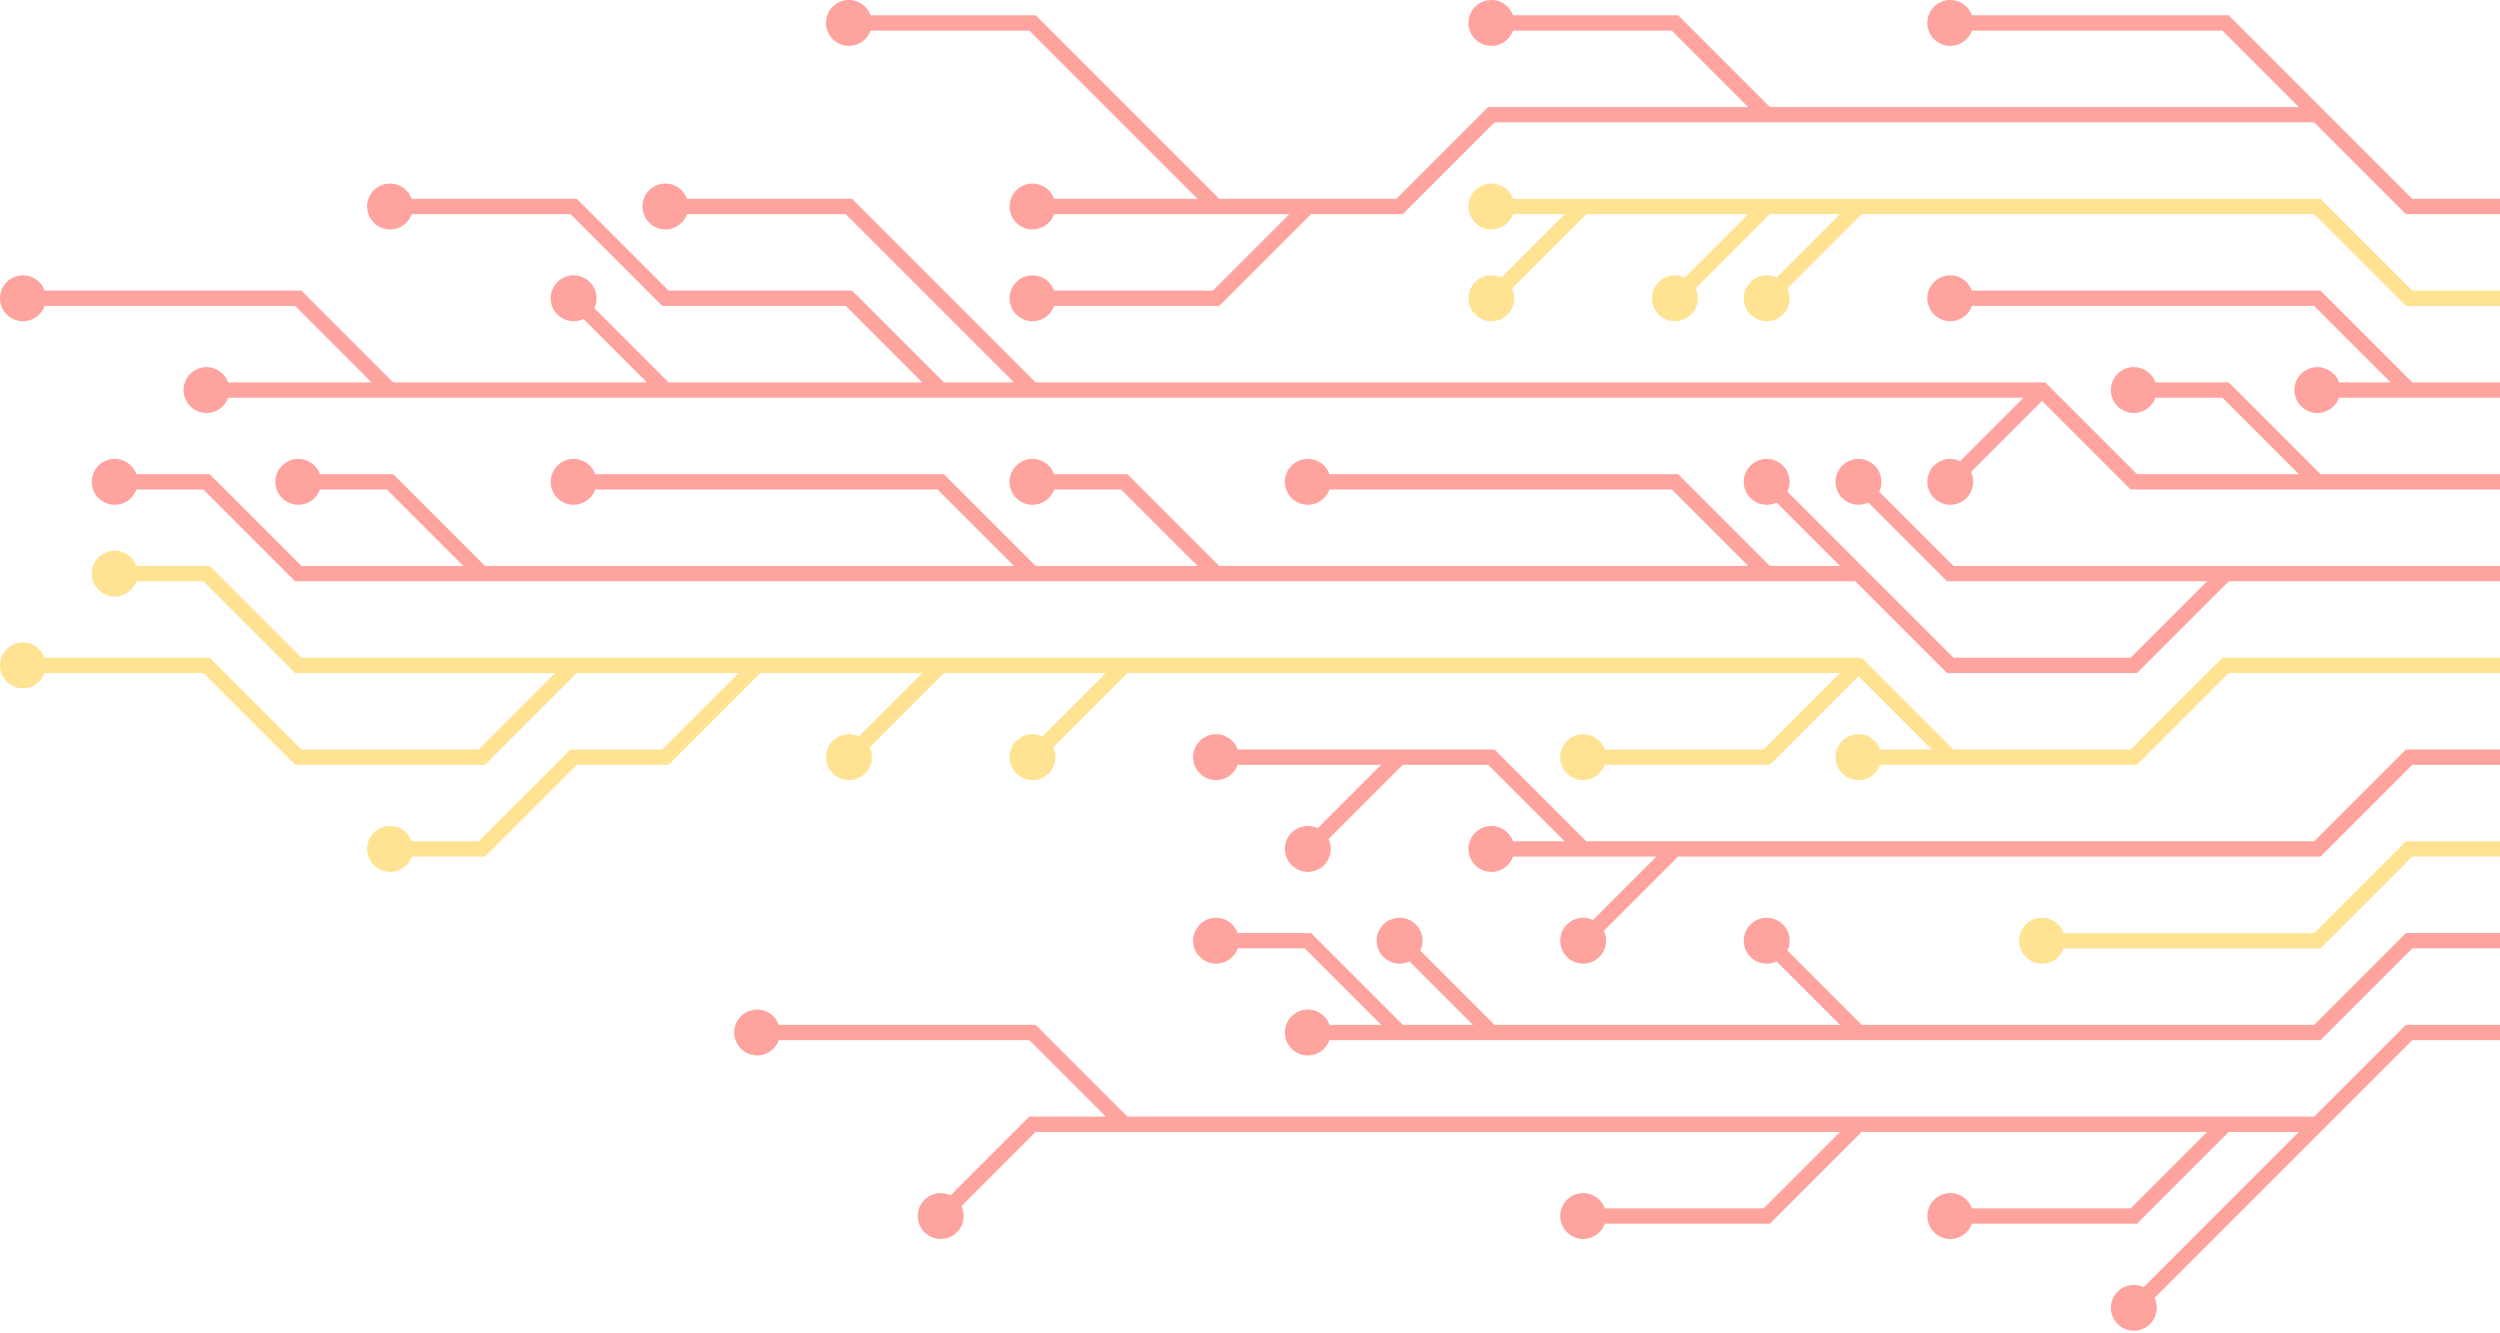 <svg width="681" height="363" viewBox="0 0 681 363" fill="none" xmlns="http://www.w3.org/2000/svg">
<g opacity="0.5">
<path d="M256.25 181.25L231.25 206.25M156.25 181.25L131.25 206.25H106.25H81.25L56.25 181.25H31.25H6.25M306.25 181.25L281.25 206.25M506.25 181.25L481.25 206.25H456.25H431.25M206.25 181.25L181.25 206.25H156.25L131.25 231.25H106.25M531.25 206.25H506.25M681.25 181.25H656.25H631.25H606.25L581.25 206.25H556.25H531.25L506.25 181.25H481.25H456.25H431.25H406.25H381.25H356.25H331.25H306.25H281.25H256.25H231.25H206.25H181.25H156.25H131.25H106.25H81.25L56.25 156.25H31.25" stroke="#FFC727" stroke-width="4.17"/>
<path d="M25 156.25C25 157.908 25.659 159.497 26.831 160.669C28.003 161.842 29.592 162.5 31.25 162.5C32.908 162.5 34.497 161.842 35.669 160.669C36.842 159.497 37.5 157.908 37.5 156.25C37.5 154.592 36.842 153.003 35.669 151.831C34.497 150.658 32.908 150 31.25 150C29.592 150 28.003 150.658 26.831 151.831C25.659 153.003 25 154.592 25 156.25ZM225 206.25C225 207.908 225.658 209.497 226.831 210.669C228.003 211.842 229.592 212.5 231.25 212.5C232.908 212.5 234.497 211.842 235.669 210.669C236.842 209.497 237.5 207.908 237.5 206.25C237.5 204.592 236.842 203.003 235.669 201.831C234.497 200.658 232.908 200 231.25 200C229.592 200 228.003 200.658 226.831 201.831C225.658 203.003 225 204.592 225 206.25ZM0 181.25C0 182.908 0.658 184.497 1.831 185.669C3.003 186.842 4.592 187.5 6.25 187.5C7.908 187.5 9.497 186.842 10.669 185.669C11.841 184.497 12.5 182.908 12.5 181.25C12.5 179.592 11.841 178.003 10.669 176.831C9.497 175.658 7.908 175 6.25 175C4.592 175 3.003 175.658 1.831 176.831C0.658 178.003 0 179.592 0 181.25ZM275 206.25C275 207.908 275.658 209.497 276.831 210.669C278.003 211.842 279.592 212.5 281.25 212.5C282.908 212.5 284.497 211.842 285.669 210.669C286.842 209.497 287.5 207.908 287.5 206.25C287.5 204.592 286.842 203.003 285.669 201.831C284.497 200.658 282.908 200 281.25 200C279.592 200 278.003 200.658 276.831 201.831C275.658 203.003 275 204.592 275 206.25ZM425 206.25C425 207.908 425.658 209.497 426.831 210.669C428.003 211.842 429.592 212.5 431.25 212.5C432.908 212.5 434.497 211.842 435.669 210.669C436.842 209.497 437.5 207.908 437.5 206.25C437.5 204.592 436.842 203.003 435.669 201.831C434.497 200.658 432.908 200 431.25 200C429.592 200 428.003 200.658 426.831 201.831C425.658 203.003 425 204.592 425 206.25ZM100 231.25C100 232.908 100.658 234.497 101.831 235.669C103.003 236.842 104.592 237.5 106.25 237.5C107.908 237.5 109.497 236.842 110.669 235.669C111.842 234.497 112.5 232.908 112.5 231.25C112.5 229.592 111.842 228.003 110.669 226.831C109.497 225.658 107.908 225 106.25 225C104.592 225 103.003 225.658 101.831 226.831C100.658 228.003 100 229.592 100 231.25ZM500 206.25C500 207.908 500.658 209.497 501.831 210.669C503.003 211.842 504.592 212.5 506.25 212.5C507.908 212.5 509.497 211.842 510.669 210.669C511.842 209.497 512.5 207.908 512.5 206.25C512.5 204.592 511.842 203.003 510.669 201.831C509.497 200.658 507.908 200 506.25 200C504.592 200 503.003 200.658 501.831 201.831C500.658 203.003 500 204.592 500 206.25Z" fill="#FFC727"/>
<path d="M131.25 156.25L106.25 131.25H81.25M481.25 156.25L456.25 131.25H431.25H406.25H381.25H356.25M281.25 156.25L256.25 131.25H231.25H206.25H181.25H156.25M506.25 156.25L481.25 131.25M606.25 156.25H581.25H556.25H531.25L506.25 131.25M331.25 156.25L306.25 131.25H281.25M681.25 156.25H656.25H631.25H606.25L581.25 181.25H556.25H531.25L506.25 156.25H481.25H456.25H431.25H406.25H381.25H356.25H331.25H306.25H281.25H256.25H231.25H206.25H181.25H156.25H131.25H106.25H81.25L56.25 131.25H31.25" stroke="#FF473E" stroke-width="4.17"/>
<path d="M25 131.25C25 132.908 25.659 134.497 26.831 135.669C28.003 136.842 29.592 137.5 31.25 137.5C32.908 137.5 34.497 136.842 35.669 135.669C36.842 134.497 37.5 132.908 37.5 131.25C37.5 129.592 36.842 128.003 35.669 126.831C34.497 125.658 32.908 125 31.25 125C29.592 125 28.003 125.658 26.831 126.831C25.659 128.003 25 129.592 25 131.25ZM75 131.25C75 132.908 75.659 134.497 76.831 135.669C78.003 136.842 79.592 137.5 81.25 137.5C82.908 137.5 84.497 136.842 85.669 135.669C86.841 134.497 87.5 132.908 87.5 131.25C87.5 129.592 86.841 128.003 85.669 126.831C84.497 125.658 82.908 125 81.25 125C79.592 125 78.003 125.658 76.831 126.831C75.659 128.003 75 129.592 75 131.25ZM350 131.25C350 132.908 350.658 134.497 351.831 135.669C353.003 136.842 354.592 137.5 356.25 137.5C357.908 137.5 359.497 136.842 360.669 135.669C361.842 134.497 362.5 132.908 362.5 131.25C362.5 129.592 361.842 128.003 360.669 126.831C359.497 125.658 357.908 125 356.25 125C354.592 125 353.003 125.658 351.831 126.831C350.658 128.003 350 129.592 350 131.25ZM150 131.25C150 132.908 150.658 134.497 151.831 135.669C153.003 136.842 154.592 137.5 156.25 137.5C157.908 137.5 159.497 136.842 160.669 135.669C161.842 134.497 162.5 132.908 162.5 131.25C162.5 129.592 161.842 128.003 160.669 126.831C159.497 125.658 157.908 125 156.25 125C154.592 125 153.003 125.658 151.831 126.831C150.658 128.003 150 129.592 150 131.25ZM475 131.25C475 132.908 475.658 134.497 476.831 135.669C478.003 136.842 479.592 137.5 481.25 137.5C482.908 137.5 484.497 136.842 485.669 135.669C486.842 134.497 487.5 132.908 487.5 131.25C487.5 129.592 486.842 128.003 485.669 126.831C484.497 125.658 482.908 125 481.25 125C479.592 125 478.003 125.658 476.831 126.831C475.658 128.003 475 129.592 475 131.25ZM500 131.25C500 132.908 500.658 134.497 501.831 135.669C503.003 136.842 504.592 137.5 506.25 137.5C507.908 137.5 509.497 136.842 510.669 135.669C511.842 134.497 512.5 132.908 512.5 131.25C512.5 129.592 511.842 128.003 510.669 126.831C509.497 125.658 507.908 125 506.25 125C504.592 125 503.003 125.658 501.831 126.831C500.658 128.003 500 129.592 500 131.25ZM275 131.25C275 132.908 275.658 134.497 276.831 135.669C278.003 136.842 279.592 137.5 281.25 137.5C282.908 137.5 284.497 136.842 285.669 135.669C286.842 134.497 287.5 132.908 287.5 131.25C287.5 129.592 286.842 128.003 285.669 126.831C284.497 125.658 282.908 125 281.25 125C279.592 125 278.003 125.658 276.831 126.831C275.658 128.003 275 129.592 275 131.25Z" fill="#FF473E"/>
<path d="M456.25 231.25L431.25 256.25M431.25 231.25H406.25M381.25 206.25L356.25 231.25M681.25 206.25H656.25L631.25 231.25H606.25H581.25H556.25H531.25H506.25H481.25H456.25H431.25L406.25 206.25H381.25H356.25H331.25" stroke="#FF473E" stroke-width="4.17"/>
<path d="M325 206.25C325 207.908 325.658 209.497 326.831 210.669C328.003 211.842 329.592 212.5 331.25 212.5C332.908 212.5 334.497 211.842 335.669 210.669C336.842 209.497 337.5 207.908 337.5 206.25C337.5 204.592 336.842 203.003 335.669 201.831C334.497 200.658 332.908 200 331.25 200C329.592 200 328.003 200.658 326.831 201.831C325.658 203.003 325 204.592 325 206.25ZM425 256.25C425 257.908 425.658 259.497 426.831 260.669C428.003 261.842 429.592 262.5 431.25 262.5C432.908 262.5 434.497 261.842 435.669 260.669C436.842 259.497 437.5 257.908 437.5 256.25C437.5 254.592 436.842 253.003 435.669 251.831C434.497 250.658 432.908 250 431.25 250C429.592 250 428.003 250.658 426.831 251.831C425.658 253.003 425 254.592 425 256.25ZM400 231.25C400 232.908 400.658 234.497 401.831 235.669C403.003 236.842 404.592 237.5 406.25 237.5C407.908 237.5 409.497 236.842 410.669 235.669C411.842 234.497 412.5 232.908 412.5 231.25C412.5 229.592 411.842 228.003 410.669 226.831C409.497 225.658 407.908 225 406.25 225C404.592 225 403.003 225.658 401.831 226.831C400.658 228.003 400 229.592 400 231.25ZM350 231.25C350 232.908 350.658 234.497 351.831 235.669C353.003 236.842 354.592 237.5 356.25 237.5C357.908 237.5 359.497 236.842 360.669 235.669C361.842 234.497 362.5 232.908 362.5 231.25C362.5 229.592 361.842 228.003 360.669 226.831C359.497 225.658 357.908 225 356.25 225C354.592 225 353.003 225.658 351.831 226.831C350.658 228.003 350 229.592 350 231.25Z" fill="#FF473E"/>
<path d="M181.25 106.25L156.25 81.25M256.25 106.25L231.25 81.25H206.25H181.25L156.25 56.25H131.25H106.25M556.25 106.25L531.25 131.25M281.25 106.25L256.25 81.25L231.25 56.25H206.25H181.25M106.25 106.25L81.25 81.25H56.25H31.25H6.25M631.25 131.25L606.25 106.25H581.25M681.25 131.25H656.25H631.25H606.25H581.25L556.25 106.25H531.25H506.25H481.25H456.25H431.25H406.25H381.25H356.25H331.25H306.25H281.25H256.25H231.25H206.25H181.25H156.25H131.25H106.25H81.25H56.25" stroke="#FF473E" stroke-width="4.17"/>
<path d="M50 106.25C50 107.908 50.658 109.497 51.831 110.669C53.003 111.842 54.592 112.5 56.25 112.5C57.908 112.5 59.497 111.842 60.669 110.669C61.842 109.497 62.5 107.908 62.5 106.25C62.5 104.592 61.842 103.003 60.669 101.831C59.497 100.658 57.908 100 56.25 100C54.592 100 53.003 100.658 51.831 101.831C50.658 103.003 50 104.592 50 106.25ZM150 81.25C150 82.908 150.658 84.497 151.831 85.669C153.003 86.841 154.592 87.5 156.25 87.5C157.908 87.5 159.497 86.841 160.669 85.669C161.842 84.497 162.5 82.908 162.5 81.25C162.5 79.592 161.842 78.003 160.669 76.831C159.497 75.659 157.908 75 156.25 75C154.592 75 153.003 75.659 151.831 76.831C150.658 78.003 150 79.592 150 81.25ZM100 56.25C100 57.908 100.658 59.497 101.831 60.669C103.003 61.842 104.592 62.5 106.25 62.5C107.908 62.5 109.497 61.842 110.669 60.669C111.842 59.497 112.5 57.908 112.5 56.25C112.5 54.592 111.842 53.003 110.669 51.831C109.497 50.658 107.908 50 106.25 50C104.592 50 103.003 50.658 101.831 51.831C100.658 53.003 100 54.592 100 56.25ZM525 131.25C525 132.908 525.658 134.497 526.831 135.669C528.003 136.842 529.592 137.5 531.25 137.5C532.908 137.5 534.497 136.842 535.669 135.669C536.842 134.497 537.5 132.908 537.5 131.25C537.5 129.592 536.842 128.003 535.669 126.831C534.497 125.658 532.908 125 531.25 125C529.592 125 528.003 125.658 526.831 126.831C525.658 128.003 525 129.592 525 131.25ZM175 56.25C175 57.908 175.658 59.497 176.831 60.669C178.003 61.842 179.592 62.5 181.25 62.5C182.908 62.5 184.497 61.842 185.669 60.669C186.842 59.497 187.5 57.908 187.5 56.25C187.5 54.592 186.842 53.003 185.669 51.831C184.497 50.658 182.908 50 181.25 50C179.592 50 178.003 50.658 176.831 51.831C175.658 53.003 175 54.592 175 56.25ZM0 81.25C0 82.908 0.658 84.497 1.831 85.669C3.003 86.841 4.592 87.5 6.25 87.5C7.908 87.5 9.497 86.841 10.669 85.669C11.841 84.497 12.5 82.908 12.5 81.25C12.5 79.592 11.841 78.003 10.669 76.831C9.497 75.659 7.908 75 6.25 75C4.592 75 3.003 75.659 1.831 76.831C0.658 78.003 0 79.592 0 81.25ZM575 106.25C575 107.908 575.658 109.497 576.831 110.669C578.003 111.842 579.592 112.5 581.25 112.5C582.908 112.5 584.497 111.842 585.669 110.669C586.842 109.497 587.5 107.908 587.5 106.25C587.5 104.592 586.842 103.003 585.669 101.831C584.497 100.658 582.908 100 581.25 100C579.592 100 578.003 100.658 576.831 101.831C575.658 103.003 575 104.592 575 106.25Z" fill="#FF473E"/>
<path d="M681.25 231.25H656.25L631.25 256.25H606.25H581.25H556.25" stroke="#FFC727" stroke-width="4.17"/>
<path d="M550 256.25C550 257.908 550.658 259.497 551.831 260.669C553.003 261.842 554.592 262.5 556.25 262.5C557.908 262.5 559.497 261.842 560.669 260.669C561.842 259.497 562.5 257.908 562.5 256.25C562.5 254.592 561.842 253.003 560.669 251.831C559.497 250.658 557.908 250 556.25 250C554.592 250 553.003 250.658 551.831 251.831C550.658 253.003 550 254.592 550 256.25Z" fill="#FFC727"/>
<path d="M656.25 106.25H631.25M681.25 106.25H656.25L631.25 81.25H606.25H581.25H556.25H531.25" stroke="#FF473E" stroke-width="4.17"/>
<path d="M525 81.25C525 82.908 525.658 84.497 526.831 85.669C528.003 86.841 529.592 87.5 531.25 87.5C532.908 87.5 534.497 86.841 535.669 85.669C536.842 84.497 537.5 82.908 537.5 81.25C537.5 79.592 536.842 78.003 535.669 76.831C534.497 75.659 532.908 75 531.25 75C529.592 75 528.003 75.659 526.831 76.831C525.658 78.003 525 79.592 525 81.25ZM625 106.25C625 107.908 625.658 109.497 626.831 110.669C628.003 111.842 629.592 112.5 631.25 112.5C632.908 112.5 634.497 111.842 635.669 110.669C636.842 109.497 637.5 107.908 637.5 106.25C637.5 104.592 636.842 103.003 635.669 101.831C634.497 100.658 632.908 100 631.25 100C629.592 100 628.003 100.658 626.831 101.831C625.658 103.003 625 104.592 625 106.25Z" fill="#FF473E"/>
<path d="M506.25 281.25L481.25 256.25M381.25 281.25L356.25 256.25H331.25M406.25 281.25L381.25 256.25M681.25 256.25H656.25L631.25 281.25H606.25H581.25H556.25H531.25H506.25H481.25H456.25H431.25H406.25H381.25H356.25" stroke="#FF473E" stroke-width="4.17"/>
<path d="M350 281.25C350 282.908 350.658 284.497 351.831 285.669C353.003 286.842 354.592 287.5 356.25 287.5C357.908 287.5 359.497 286.842 360.669 285.669C361.842 284.497 362.5 282.908 362.5 281.25C362.5 279.592 361.842 278.003 360.669 276.831C359.497 275.658 357.908 275 356.25 275C354.592 275 353.003 275.658 351.831 276.831C350.658 278.003 350 279.592 350 281.25ZM475 256.25C475 257.908 475.658 259.497 476.831 260.669C478.003 261.842 479.592 262.5 481.25 262.5C482.908 262.5 484.497 261.842 485.669 260.669C486.842 259.497 487.5 257.908 487.5 256.25C487.5 254.592 486.842 253.003 485.669 251.831C484.497 250.658 482.908 250 481.25 250C479.592 250 478.003 250.658 476.831 251.831C475.658 253.003 475 254.592 475 256.25ZM325 256.25C325 257.908 325.658 259.497 326.831 260.669C328.003 261.842 329.592 262.5 331.25 262.5C332.908 262.5 334.497 261.842 335.669 260.669C336.842 259.497 337.5 257.908 337.5 256.25C337.5 254.592 336.842 253.003 335.669 251.831C334.497 250.658 332.908 250 331.25 250C329.592 250 328.003 250.658 326.831 251.831C325.658 253.003 325 254.592 325 256.25ZM375 256.25C375 257.908 375.658 259.497 376.831 260.669C378.003 261.842 379.592 262.5 381.25 262.5C382.908 262.5 384.497 261.842 385.669 260.669C386.842 259.497 387.5 257.908 387.5 256.25C387.5 254.592 386.842 253.003 385.669 251.831C384.497 250.658 382.908 250 381.25 250C379.592 250 378.003 250.658 376.831 251.831C375.658 253.003 375 254.592 375 256.25Z" fill="#FF473E"/>
<path d="M431.25 56.25L406.25 81.25M481.25 56.25L456.25 81.25M506.25 56.25L481.25 81.25M681.25 81.25H656.25L631.25 56.25H606.25H581.25H556.25H531.25H506.25H481.25H456.25H431.25H406.25" stroke="#FFC727" stroke-width="4.17"/>
<path d="M400 56.25C400 57.908 400.658 59.497 401.831 60.669C403.003 61.842 404.592 62.5 406.25 62.5C407.908 62.5 409.497 61.842 410.669 60.669C411.842 59.497 412.5 57.908 412.5 56.25C412.5 54.592 411.842 53.003 410.669 51.831C409.497 50.658 407.908 50 406.25 50C404.592 50 403.003 50.658 401.831 51.831C400.658 53.003 400 54.592 400 56.25ZM400 81.25C400 82.908 400.658 84.497 401.831 85.669C403.003 86.841 404.592 87.5 406.25 87.5C407.908 87.5 409.497 86.841 410.669 85.669C411.842 84.497 412.5 82.908 412.5 81.25C412.5 79.592 411.842 78.003 410.669 76.831C409.497 75.659 407.908 75 406.25 75C404.592 75 403.003 75.659 401.831 76.831C400.658 78.003 400 79.592 400 81.25ZM450 81.25C450 82.908 450.658 84.497 451.831 85.669C453.003 86.841 454.592 87.5 456.25 87.5C457.908 87.5 459.497 86.841 460.669 85.669C461.842 84.497 462.5 82.908 462.5 81.25C462.5 79.592 461.842 78.003 460.669 76.831C459.497 75.659 457.908 75 456.25 75C454.592 75 453.003 75.659 451.831 76.831C450.658 78.003 450 79.592 450 81.25ZM475 81.25C475 82.908 475.658 84.497 476.831 85.669C478.003 86.841 479.592 87.5 481.25 87.5C482.908 87.5 484.497 86.841 485.669 85.669C486.842 84.497 487.5 82.908 487.5 81.25C487.5 79.592 486.842 78.003 485.669 76.831C484.497 75.659 482.908 75 481.25 75C479.592 75 478.003 75.659 476.831 76.831C475.658 78.003 475 79.592 475 81.25Z" fill="#FFC727"/>
<path d="M606.25 306.25L581.25 331.25H556.25H531.25M506.25 306.25L481.25 331.25H456.25H431.25M631.25 306.25L606.25 331.25L581.25 356.25M306.25 306.25L281.25 281.25H256.25H231.25H206.25M681.25 281.25H656.25L631.25 306.25H606.25H581.25H556.25H531.25H506.25H481.25H456.25H431.25H406.25H381.25H356.25H331.25H306.25H281.25L256.25 331.25" stroke="#FF473E" stroke-width="4.17"/>
<path d="M250 331.25C250 332.908 250.658 334.497 251.831 335.669C253.003 336.842 254.592 337.5 256.25 337.5C257.908 337.5 259.497 336.842 260.669 335.669C261.842 334.497 262.5 332.908 262.5 331.25C262.5 329.592 261.842 328.003 260.669 326.831C259.497 325.658 257.908 325 256.25 325C254.592 325 253.003 325.658 251.831 326.831C250.658 328.003 250 329.592 250 331.25ZM525 331.25C525 332.908 525.658 334.497 526.831 335.669C528.003 336.842 529.592 337.5 531.25 337.5C532.908 337.5 534.497 336.842 535.669 335.669C536.842 334.497 537.5 332.908 537.5 331.25C537.5 329.592 536.842 328.003 535.669 326.831C534.497 325.658 532.908 325 531.25 325C529.592 325 528.003 325.658 526.831 326.831C525.658 328.003 525 329.592 525 331.25ZM425 331.25C425 332.908 425.658 334.497 426.831 335.669C428.003 336.842 429.592 337.5 431.25 337.5C432.908 337.5 434.497 336.842 435.669 335.669C436.842 334.497 437.5 332.908 437.5 331.25C437.5 329.592 436.842 328.003 435.669 326.831C434.497 325.658 432.908 325 431.25 325C429.592 325 428.003 325.658 426.831 326.831C425.658 328.003 425 329.592 425 331.25ZM575 356.25C575 357.908 575.658 359.497 576.831 360.669C578.003 361.842 579.592 362.5 581.25 362.5C582.908 362.5 584.497 361.842 585.669 360.669C586.842 359.497 587.5 357.908 587.5 356.25C587.5 354.592 586.842 353.003 585.669 351.831C584.497 350.658 582.908 350 581.25 350C579.592 350 578.003 350.658 576.831 351.831C575.658 353.003 575 354.592 575 356.25ZM200 281.25C200 282.908 200.658 284.497 201.831 285.669C203.003 286.842 204.592 287.5 206.25 287.5C207.908 287.5 209.497 286.842 210.669 285.669C211.842 284.497 212.5 282.908 212.5 281.25C212.5 279.592 211.842 278.003 210.669 276.831C209.497 275.658 207.908 275 206.25 275C204.592 275 203.003 275.658 201.831 276.831C200.658 278.003 200 279.592 200 281.25Z" fill="#FF473E"/>
<path d="M631.25 31.25L606.25 6.25H581.25H556.25H531.25M356.25 56.25L331.25 81.25H306.25H281.25M481.25 31.25L456.25 6.25H431.25H406.25M331.25 56.25L306.25 31.25L281.25 6.25H256.25H231.25M681.25 56.25H656.25L631.25 31.25H606.25H581.25H556.25H531.25H506.25H481.25H456.25H431.25H406.25L381.25 56.25H356.25H331.25H306.25H281.25" stroke="#FF473E" stroke-width="4.17"/>
<path d="M275 56.25C275 57.908 275.658 59.497 276.831 60.669C278.003 61.842 279.592 62.5 281.25 62.5C282.908 62.5 284.497 61.842 285.669 60.669C286.842 59.497 287.5 57.908 287.5 56.25C287.5 54.592 286.842 53.003 285.669 51.831C284.497 50.658 282.908 50 281.25 50C279.592 50 278.003 50.658 276.831 51.831C275.658 53.003 275 54.592 275 56.25ZM525 6.25C525 7.908 525.658 9.497 526.831 10.669C528.003 11.841 529.592 12.5 531.25 12.5C532.908 12.5 534.497 11.841 535.669 10.669C536.842 9.497 537.5 7.908 537.5 6.25C537.5 4.592 536.842 3.003 535.669 1.831C534.497 0.658 532.908 0 531.25 0C529.592 0 528.003 0.658 526.831 1.831C525.658 3.003 525 4.592 525 6.25ZM275 81.25C275 82.908 275.658 84.497 276.831 85.669C278.003 86.841 279.592 87.5 281.25 87.5C282.908 87.5 284.497 86.841 285.669 85.669C286.842 84.497 287.5 82.908 287.5 81.25C287.5 79.592 286.842 78.003 285.669 76.831C284.497 75.659 282.908 75 281.25 75C279.592 75 278.003 75.659 276.831 76.831C275.658 78.003 275 79.592 275 81.25ZM400 6.25C400 7.908 400.658 9.497 401.831 10.669C403.003 11.841 404.592 12.5 406.25 12.5C407.908 12.5 409.497 11.841 410.669 10.669C411.842 9.497 412.5 7.908 412.5 6.25C412.5 4.592 411.842 3.003 410.669 1.831C409.497 0.658 407.908 0 406.25 0C404.592 0 403.003 0.658 401.831 1.831C400.658 3.003 400 4.592 400 6.25ZM225 6.25C225 7.908 225.658 9.497 226.831 10.669C228.003 11.841 229.592 12.5 231.25 12.5C232.908 12.5 234.497 11.841 235.669 10.669C236.842 9.497 237.5 7.908 237.5 6.25C237.5 4.592 236.842 3.003 235.669 1.831C234.497 0.658 232.908 0 231.25 0C229.592 0 228.003 0.658 226.831 1.831C225.658 3.003 225 4.592 225 6.25Z" fill="#FF473E"/>
</g>
</svg>
